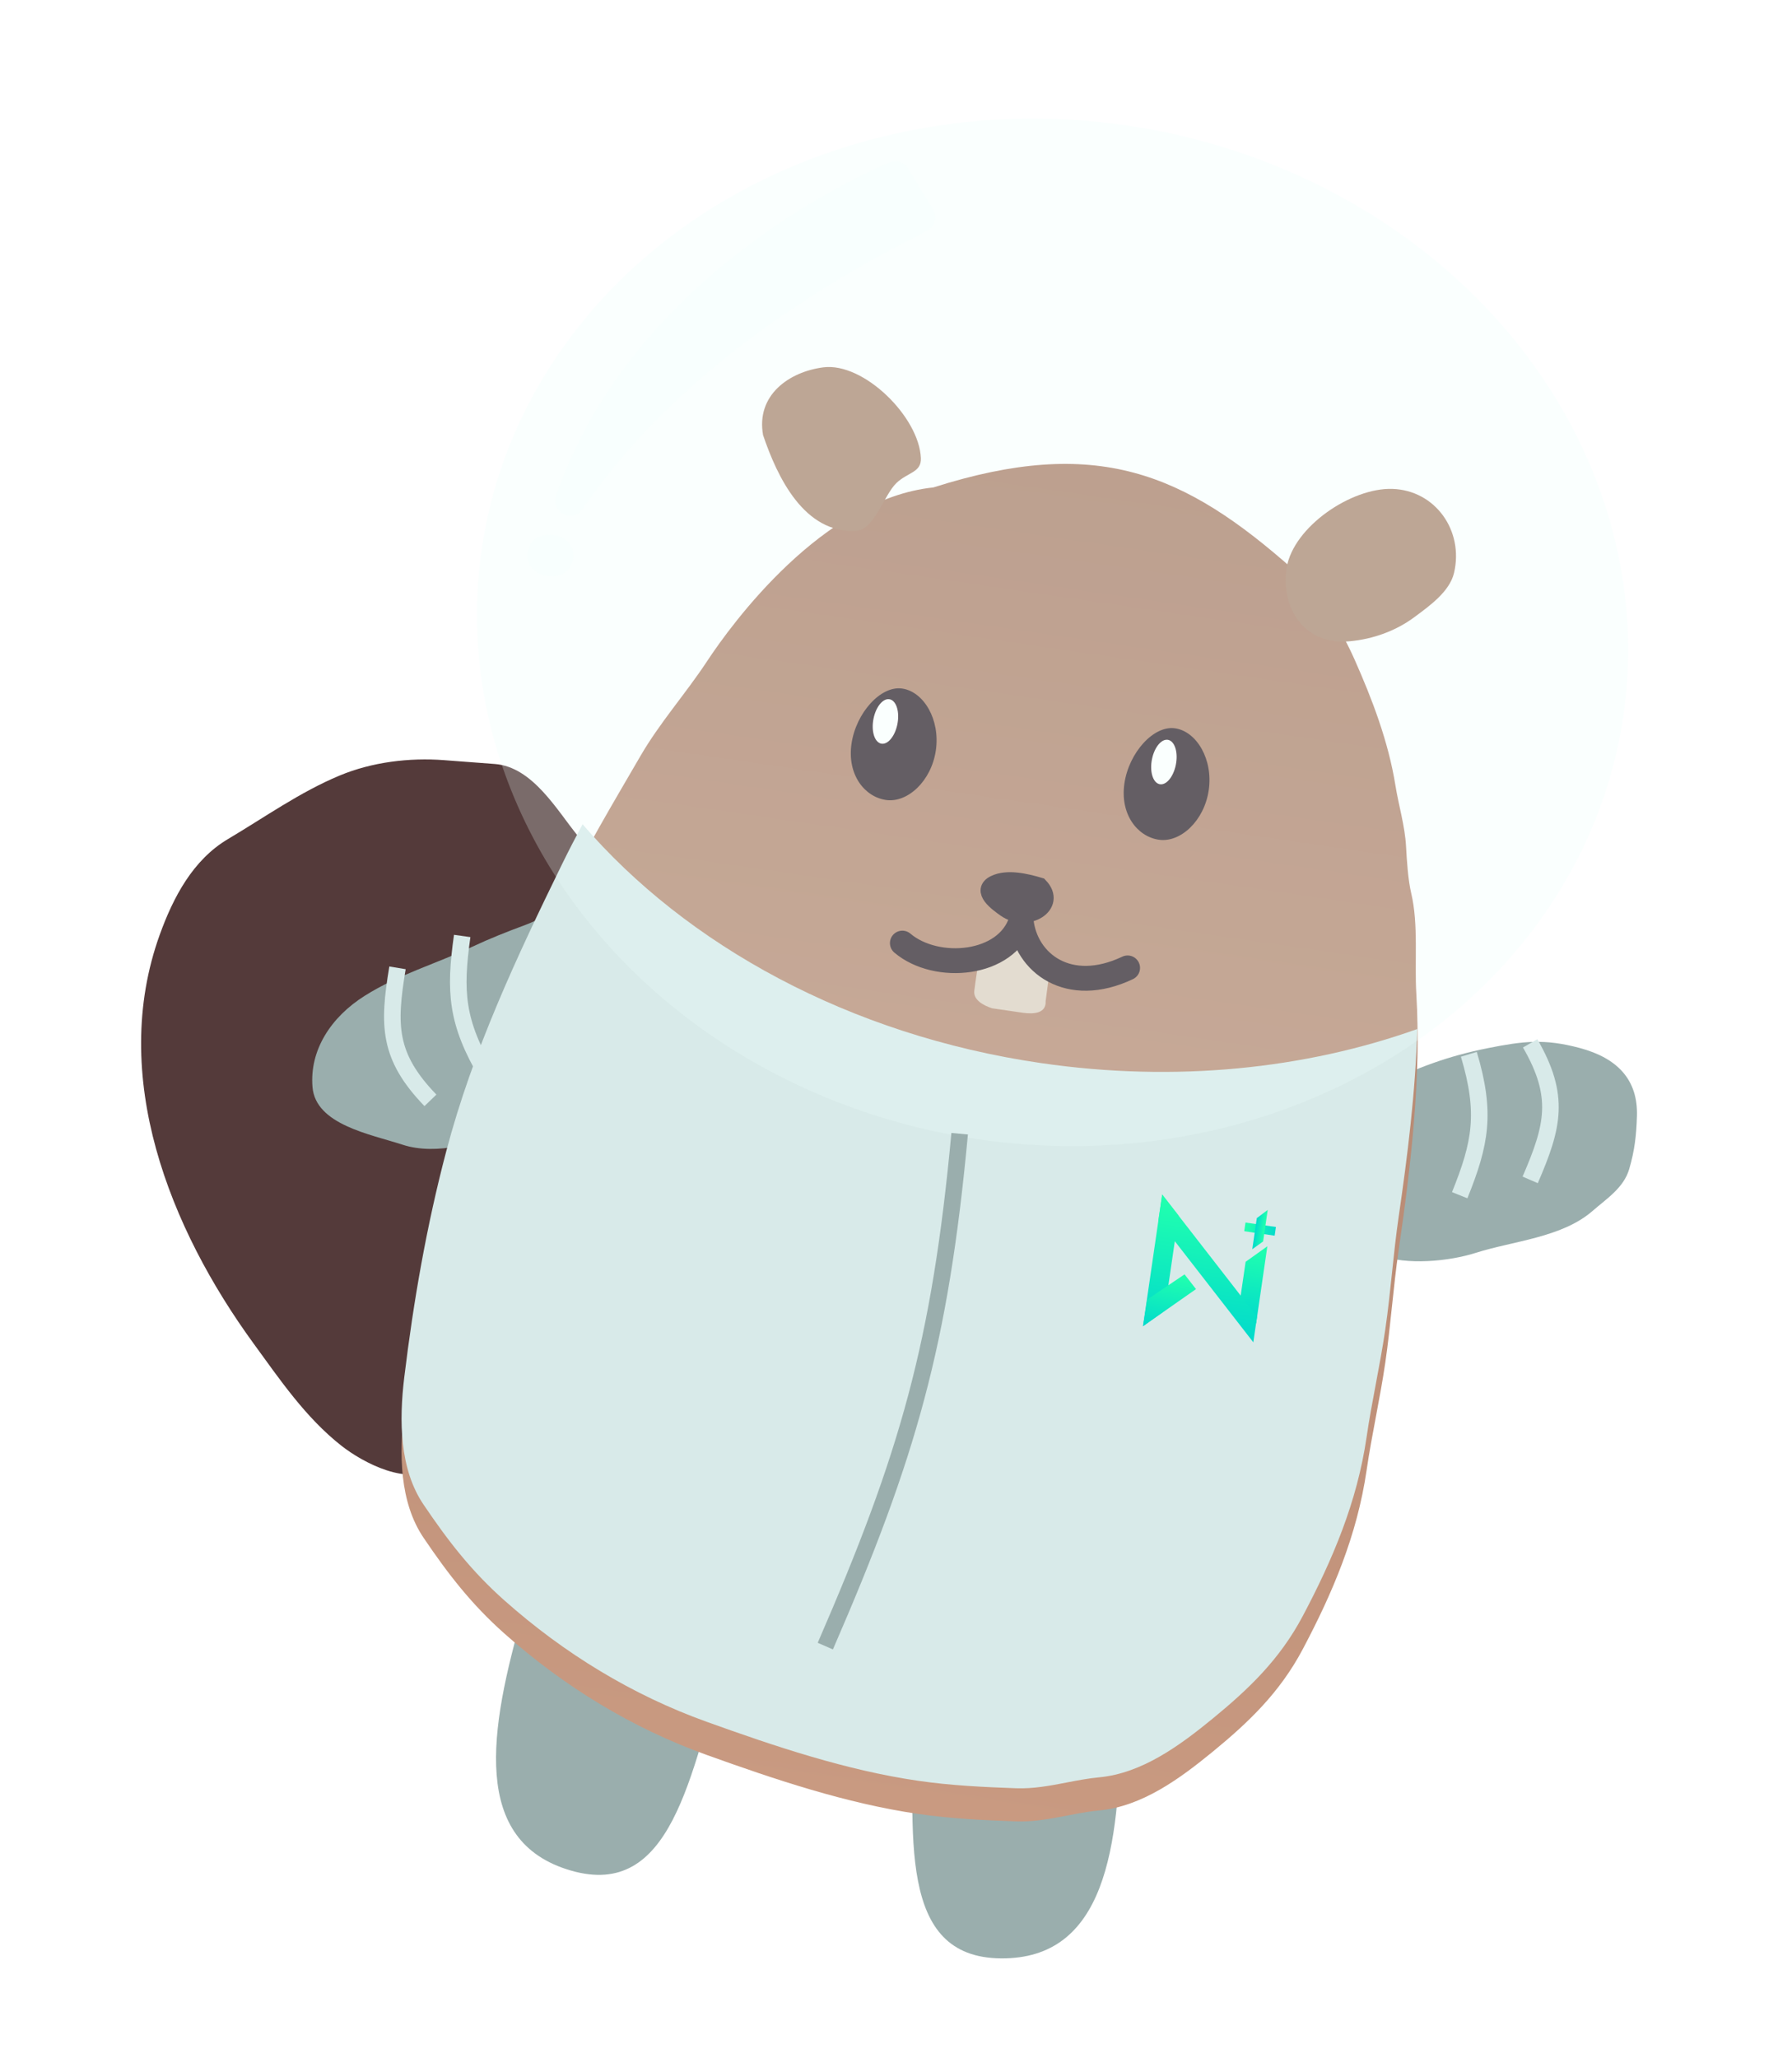 <svg width="142" height="163" viewBox="0 0 142 163" fill="none" xmlns="http://www.w3.org/2000/svg">
<path d="M41.487 127.571C38.725 137.116 37.314 145.876 45.24 148.169C53.166 150.462 54.728 140.81 57.49 131.265C60.252 121.719 66.775 118.415 52.638 114.325C44.712 112.032 44.249 118.025 41.487 127.571Z" fill="#9AAEAD"/>
<path d="M88.796 136.454C88.719 146.391 87.573 155.189 79.322 155.125C71.072 155.062 72.328 145.366 72.404 135.429C72.481 125.492 67.171 120.465 81.887 120.578C90.138 120.641 88.872 126.517 88.796 136.454Z" fill="#9AAEAD"/>
<g filter="url(#filter0_d_3743_150)">
<path d="M39.215 57.892C42.217 58.12 44.154 61.592 45.774 63.565C46.612 65.616 47.024 68.415 46.814 70.62C46.685 71.98 46.191 73.31 46.058 74.664C45.935 75.91 45.843 77.081 45.434 78.279C44.94 79.724 44.87 81.248 44.436 82.705C43.968 84.275 43.529 85.935 43.293 87.556C42.834 90.706 41.825 93.659 41.059 96.739C40.305 99.767 39.257 102.729 38.353 105.71C37.536 108.405 36.908 111.771 34.558 113.561C32.415 115.193 28.741 113.226 27.034 111.878C24.214 109.653 22.199 106.684 20.106 103.814C13.448 94.681 8.615 82.61 12.661 71.407C13.722 68.47 15.279 65.489 18.061 63.84C20.983 62.107 23.755 60.125 26.906 58.809C29.476 57.736 32.434 57.378 35.2 57.588L39.215 57.892Z" fill="#543A3A"/>
<path d="M117.918 80.395C114.649 81.044 112.36 81.95 109.349 83.341C106.919 84.744 105.981 87.217 105.509 89.858C104.933 93.084 106.294 95.691 109.365 96.821C111.48 97.6 114.792 97.299 116.941 96.615C119.925 95.664 123.771 95.411 126.205 93.287C127.321 92.313 128.666 91.468 129.102 89.972C129.533 88.496 129.665 87.314 129.713 85.78C129.802 82.901 128.166 81.188 125.186 80.389C122.376 79.635 120.681 79.847 117.918 80.395Z" fill="#9AAEAD"/>
<path d="M41.61 70.647C43.747 69.856 44.94 68.501 47.379 68.143C53.701 69.962 51.343 77.629 49.032 80.859C48.114 82.141 46.263 82.835 44.935 83.806C43.421 84.913 41.877 85.798 40.223 86.742C38.134 87.935 34.565 88.917 31.918 88.054C29.339 87.213 25.008 86.464 24.763 83.481C24.523 80.568 26.21 77.948 28.899 76.254C31.594 74.556 34.519 73.733 37.416 72.372C38.789 71.726 40.165 71.182 41.61 70.647Z" fill="#9AAEAD"/>
<path d="M102.561 42.555C93.81 34.776 86.869 31.878 73.96 35.986C65.192 36.902 58.003 46.755 56.019 49.766C54.341 52.313 52.295 54.597 50.746 57.264C48.6 60.958 46.439 64.564 44.552 68.425C40.961 75.77 37.477 83.181 35.364 91.184C33.814 97.054 32.768 103.053 32.035 109.1C31.618 112.536 31.659 116.367 33.562 119.181C35.539 122.103 37.379 124.466 39.956 126.757C44.718 130.99 50.122 134.273 55.986 136.38C61.433 138.338 67.055 140.227 72.763 141.059C75.337 141.434 77.933 141.557 80.521 141.648C82.813 141.73 84.869 140.994 87.106 140.782C90.489 140.462 93.469 138.285 96.124 136.108C98.965 133.778 101.418 131.431 103.229 128.015C105.6 123.541 107.541 118.98 108.29 113.841C108.703 111.005 109.355 108.173 109.772 105.309C110.205 102.337 110.397 99.376 110.831 96.394C111.793 89.793 112.628 82.74 112.231 76.093C112.078 73.533 112.413 70.629 111.83 68.148C111.571 67.049 111.479 65.554 111.416 64.408C111.326 62.783 110.83 61.18 110.574 59.583C110.018 56.117 108.724 52.735 107.338 49.618C106.259 47.192 104.502 44.281 102.561 42.555Z" fill="url(#paint0_linear_3743_150)"/>
<path d="M78.807 67.362C79.815 66.87 81.306 67.223 82.382 67.544C83.873 69.076 81.373 70.578 79.657 69.36C79.025 68.912 77.646 67.928 78.807 67.362Z" fill="#372831" stroke="#372831" stroke-width="1.313" stroke-linecap="round"/>
<path d="M77.205 75.854C77.311 74.973 77.462 74.094 77.59 73.215C78.435 72.859 79.521 72.44 80.254 71.947C81.103 71.378 81.592 72.279 82.232 72.709C82.984 73.213 83.287 73.537 83.16 74.408C83.049 75.167 82.957 76 82.858 76.678C82.906 77.648 81.92 77.724 81.032 77.595L78.599 77.24C77.918 77.009 77.117 76.588 77.205 75.854Z" fill="#E0D0C1"/>
<path d="M71.504 72.079C74.202 74.366 79.786 73.875 80.915 70.312C81.283 73.671 84.685 76.257 89.353 74.043" stroke="#372831" stroke-width="1.969" stroke-linecap="round"/>
</g>
<path d="M74.158 59.436C73.803 61.873 71.911 63.615 70.205 63.367C68.499 63.118 67.119 61.35 67.474 58.913C67.829 56.475 69.785 54.292 71.491 54.541C73.197 54.789 74.513 56.998 74.158 59.436Z" fill="#372831"/>
<path d="M95.782 62.586C95.427 65.023 93.535 66.765 91.829 66.516C90.123 66.268 88.743 64.5 89.098 62.062C89.453 59.625 91.409 57.442 93.115 57.69C94.821 57.939 96.137 60.148 95.782 62.586Z" fill="#372831"/>
<ellipse cx="0.969" cy="1.792" rx="0.969" ry="1.792" transform="matrix(0.973 0.241 -0.2 0.977 69.579 55.163)" fill="white"/>
<ellipse cx="0.969" cy="1.792" rx="0.969" ry="1.792" transform="matrix(0.973 0.241 -0.2 0.977 91.644 58.377)" fill="white"/>
<path d="M67.851 42.047C63.733 42.279 61.605 37.822 60.466 34.464C59.898 31.291 62.538 29.444 65.244 29.098C68.443 28.689 72.835 33.028 72.971 36.285C73.02 37.44 71.924 37.401 71.025 38.269C70.045 39.217 69.278 41.966 67.851 42.047Z" fill="#AE8873"/>
<path d="M110.34 38.726C107.108 38.616 102.511 41.695 101.954 44.969C101.485 48.187 103.351 51.136 106.965 50.795C108.797 50.623 110.601 49.985 112.095 48.871C113.242 48.016 114.867 46.877 115.218 45.386C116.009 42.027 113.733 38.841 110.34 38.726Z" fill="#AE8873"/>
<path fill-rule="evenodd" clip-rule="evenodd" d="M112.305 81.512C103.453 84.666 93.167 85.763 82.492 84.208C67.292 81.994 54.384 74.852 46.165 65.29C45.61 66.321 45.07 67.363 44.551 68.425C40.96 75.771 37.476 83.181 35.363 91.184C33.813 97.054 32.767 103.053 32.034 109.101C31.617 112.536 31.658 116.367 33.562 119.181C35.538 122.104 37.378 124.467 39.955 126.758C44.717 130.99 50.121 134.273 55.986 136.381C61.432 138.338 67.054 140.228 72.763 141.059C75.336 141.434 77.932 141.557 80.52 141.649C81.911 141.698 83.215 141.447 84.525 141.194C85.374 141.03 86.225 140.866 87.105 140.783C90.488 140.462 93.468 138.285 96.123 136.108C98.964 133.778 101.417 131.432 103.228 128.016C105.599 123.542 107.54 118.98 108.289 113.842C108.495 112.427 108.76 111.014 109.027 109.597C109.294 108.173 109.562 106.745 109.771 105.31C109.988 103.825 110.144 102.342 110.3 100.859C110.456 99.374 110.613 97.887 110.83 96.394C111.534 91.564 112.17 86.491 112.305 81.512Z" fill="#D8EAE9"/>
<ellipse opacity="0.5" cx="83.406" cy="50.09" rx="45.711" ry="40.582" transform="rotate(8.288 83.406 50.09)" fill="#EEFFFE" fill-opacity="0.5"/>
<path fill-rule="evenodd" clip-rule="evenodd" d="M98.694 96.839L101.105 97.19L101.005 97.879L98.594 97.527L98.694 96.839Z" fill="url(#paint1_linear_3743_150)"/>
<path fill-rule="evenodd" clip-rule="evenodd" d="M100.456 95.838L100.092 98.337L99.233 98.952L99.591 96.489L100.456 95.838Z" fill="url(#paint2_linear_3743_150)"/>
<path fill-rule="evenodd" clip-rule="evenodd" d="M98.704 99.948L100.426 98.719L99.536 104.829L98.135 103.848L98.704 99.948Z" fill="url(#paint3_linear_3743_150)"/>
<path fill-rule="evenodd" clip-rule="evenodd" d="M91.797 96.648L92.093 94.62L99.609 104.296L99.314 106.324L91.797 96.648Z" fill="url(#paint4_linear_3743_150)"/>
<path fill-rule="evenodd" clip-rule="evenodd" d="M92.093 94.62L93.389 96.288L92.291 103.821L90.573 105.05L92.093 94.62Z" fill="url(#paint5_linear_3743_150)"/>
<path fill-rule="evenodd" clip-rule="evenodd" d="M90.573 105.05L94.772 102.111L93.865 100.944L90.905 102.938L90.573 105.05Z" fill="url(#paint6_linear_3743_150)"/>
<path d="M76.044 89.803C74.494 106.478 71.958 115.3 65.399 130.39" stroke="#9AAEAD" stroke-width="1.313"/>
<path d="M116.393 83.513C117.785 88.164 117.33 90.554 115.668 94.674M121.251 82.644C123.674 86.838 123.091 89.211 121.253 93.46" stroke="#D8EAE9" stroke-width="1.313"/>
<path d="M38.614 85.144C36.141 80.966 36.006 78.537 36.625 74.138M34.108 87.16C30.745 83.673 30.739 81.23 31.498 76.663" stroke="#D8EAE9" stroke-width="1.313"/>
<path opacity="0.65" d="M46.172 40.325C50.243 34.3 58.225 25.887 73.443 18.302C73.594 18.227 73.728 18.121 73.837 17.99C73.945 17.859 74.026 17.707 74.072 17.542C74.119 17.378 74.132 17.206 74.109 17.037C74.086 16.867 74.028 16.705 73.939 16.561L71.948 13.326C71.798 13.083 71.568 12.902 71.299 12.816C71.03 12.731 70.739 12.746 70.478 12.859C66.353 14.652 49.794 22.732 44.074 39.223C43.971 39.501 43.972 39.808 44.076 40.084C44.18 40.361 44.38 40.588 44.639 40.724C44.898 40.86 45.196 40.894 45.479 40.82C45.761 40.747 46.008 40.57 46.172 40.325Z" fill="#F8FFFD"/>
<path opacity="0.65" d="M43.724 42.354C41.314 42.152 41.077 45.448 43.487 45.653C45.897 45.859 46.158 42.558 43.724 42.354Z" fill="#F8FFFD"/>
<defs>
<filter id="filter0_d_3743_150" x="8.556" y="34.122" width="123.786" height="112.783" filterUnits="userSpaceOnUse" color-interpolation-filters="sRGB">
<feFlood flood-opacity="0" result="BackgroundImageFix"/>
<feColorMatrix in="SourceAlpha" type="matrix" values="0 0 0 0 0 0 0 0 0 0 0 0 0 0 0 0 0 0 127 0" result="hardAlpha"/>
<feOffset dy="2.625"/>
<feGaussianBlur stdDeviation="1.313"/>
<feComposite in2="hardAlpha" operator="out"/>
<feColorMatrix type="matrix" values="0 0 0 0 0 0 0 0 0 0 0 0 0 0 0 0 0 0 0.25 0"/>
<feBlend mode="normal" in2="BackgroundImageFix" result="effect1_dropShadow_3743_150"/>
<feBlend mode="normal" in="SourceGraphic" in2="effect1_dropShadow_3743_150" result="shape"/>
</filter>
<linearGradient id="paint0_linear_3743_150" x1="81.565" y1="33.852" x2="66.089" y2="140.087" gradientUnits="userSpaceOnUse">
<stop stop-color="#AD806B"/>
<stop offset="1" stop-color="#C99A81"/>
</linearGradient>
<linearGradient id="paint1_linear_3743_150" x1="98.817" y1="97.25" x2="101.176" y2="97.594" gradientUnits="userSpaceOnUse">
<stop stop-color="#20FFAF"/>
<stop offset="1" stop-color="#01DACC"/>
</linearGradient>
<linearGradient id="paint2_linear_3743_150" x1="100.355" y1="96.261" x2="99.637" y2="96.157" gradientUnits="userSpaceOnUse">
<stop stop-color="#20FFAF"/>
<stop offset="1" stop-color="#01DACC"/>
</linearGradient>
<linearGradient id="paint3_linear_3743_150" x1="99.07" y1="98.838" x2="98.222" y2="104.662" gradientUnits="userSpaceOnUse">
<stop stop-color="#20FFAF"/>
<stop offset="1" stop-color="#01DACC"/>
</linearGradient>
<linearGradient id="paint4_linear_3743_150" x1="93.177" y1="95.318" x2="91.729" y2="105.26" gradientUnits="userSpaceOnUse">
<stop stop-color="#20FFAF"/>
<stop offset="1" stop-color="#01DACC"/>
</linearGradient>
<linearGradient id="paint5_linear_3743_150" x1="92.216" y1="95.178" x2="90.767" y2="105.12" gradientUnits="userSpaceOnUse">
<stop stop-color="#20FFAF"/>
<stop offset="1" stop-color="#01DACC"/>
</linearGradient>
<linearGradient id="paint6_linear_3743_150" x1="91.812" y1="100.793" x2="90.984" y2="105.147" gradientUnits="userSpaceOnUse">
<stop stop-color="#20FFAF"/>
<stop offset="1" stop-color="#01DACC"/>
</linearGradient>
</defs>
</svg>
